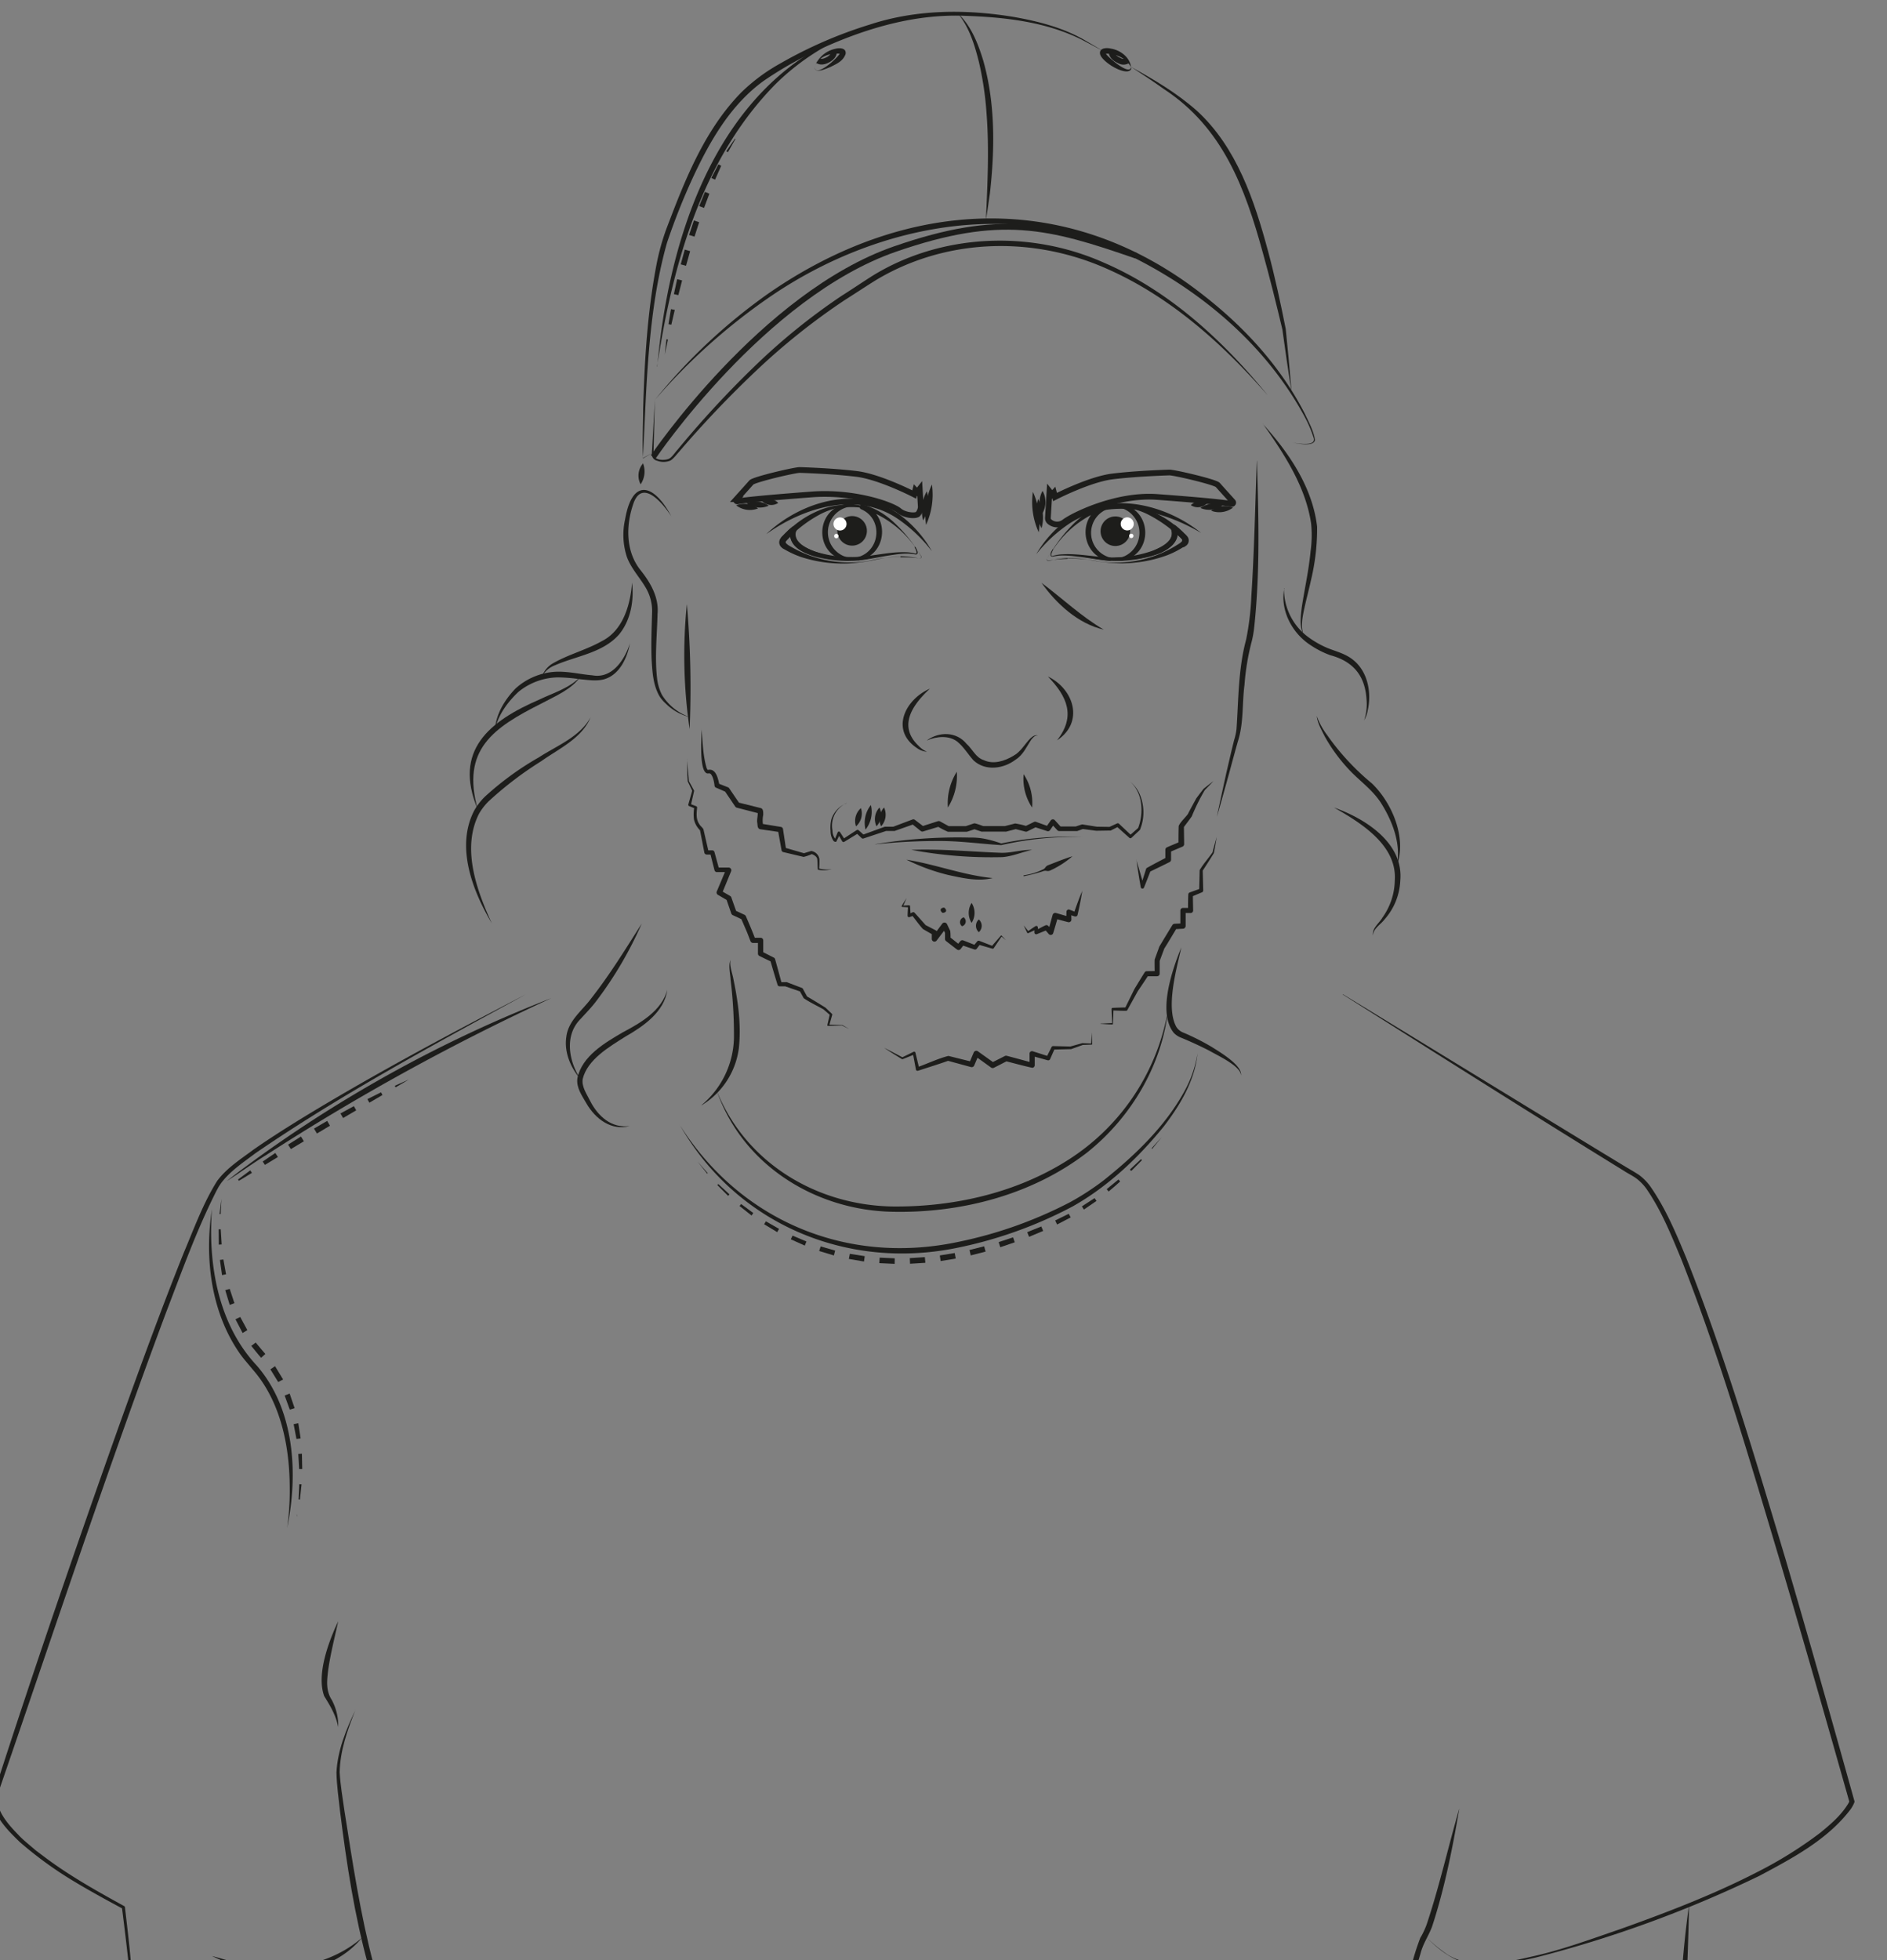 <svg xmlns="http://www.w3.org/2000/svg" viewBox="0 0 518.16 538.06"><rect x="0" y="0" width="518.16" height="538.06" fill="#808080" stroke="none"/><defs><style>.cls-1{fill:#1d1d1b;}.cls-2,.cls-3{fill:none;stroke:#1d1d1b;stroke-width:1.57px;}.cls-2{stroke-miterlimit:10;}.cls-3{stroke-linecap:round;stroke-linejoin:round;}.cls-4{fill:#fff;}</style></defs><g id="Sebastian"><path class="cls-1" d="M286.28,140.86a6.17,6.17,0,0,1,0-6.1,6.22,6.22,0,0,1,0,6.1Z"/><path class="cls-1" d="M329.63,139.45a6.2,6.2,0,0,1,6.07-.65,6.2,6.2,0,0,1-6.07.65Z"/><path class="cls-1" d="M332.57,140.2a6.21,6.21,0,0,1,6-.85,6.22,6.22,0,0,1-6,.85Z"/><path class="cls-1" d="M327,138.68a3.5,3.5,0,0,1,4.41-.47,3.5,3.5,0,0,1-4.41.47Z"/><path class="cls-1" d="M286,145a10.39,10.39,0,0,1-.94-8,10.38,10.38,0,0,1,.94,8Z"/><path class="cls-1" d="M285.23,146.12a19.85,19.85,0,0,1-1.6-11.09,19.85,19.85,0,0,1,1.6,11.09Z"/><path class="cls-2" d="M288.25,143.25a1.23,1.23,0,0,1-.5-1.12l.44-7.26.7.89.5-.55.32,1.23s9.44-4.87,15.8-5.65c6-.73,13.21-1,15.61-1.08,1.43,0,12.57,2.61,13.29,3.43.55.63,2.9,3.23,4.11,4.57a.37.37,0,0,1-.3.63c-3.42-.61-14.46-1.47-20.41-1.91-11.45-.86-23.48,5.21-25.63,6.93A3.2,3.2,0,0,1,288.25,143.25Z"/><path class="cls-1" d="M211.08,138.83a6.21,6.21,0,0,1-6.06-.65,6.18,6.18,0,0,1,6.06.65Z"/><path class="cls-1" d="M208.15,139.58a6.21,6.21,0,0,1-6-.85,6.22,6.22,0,0,1,6,.85Z"/><path class="cls-1" d="M213.7,138.06a3.51,3.51,0,0,1-4.42-.47,3.51,3.51,0,0,1,4.42.47Z"/><path class="cls-1" d="M253.51,142.87a10.37,10.37,0,0,1,1-8,10.36,10.36,0,0,1-1,8Z"/><path class="cls-1" d="M254.29,144.05A19.76,19.76,0,0,1,255.9,133a19.94,19.94,0,0,1-1.61,11.09Z"/><path class="cls-2" d="M252,141.18a3.46,3.46,0,0,0,.85-2l-.3-5-.7.89-.51-.55-.31,1.23s-9.45-4.87-15.81-5.65c-6-.73-13.21-1-15.61-1.08-1.43,0-12.56,2.61-13.29,3.43-.54.62-2.89,3.23-4.1,4.57a.36.36,0,0,0,.3.62c3.41-.6,14.45-1.46,20.41-1.91,11.44-.86,21.78,2.72,23.93,4.43C248.35,141.44,251.16,141.74,252,141.18Z"/><path class="cls-1" d="M303.08,14.09,297.25,11c-9.87-5-21.18-6.27-32.09-6.65-13.27-.57-26.2,3.07-38.27,8.38a100.65,100.65,0,0,0-17.26,9.52c-8.91,6.46-14.56,16.24-19.19,26.11a178.63,178.63,0,0,0-7.32,18.39c-5.33,19-5.57,39.63-6.57,59l2.66-1.48-2.61,1.57c-.29-4.28,0-8.92,0-13.32.37-13.28,1.14-26.57,3.63-39.67a64,64,0,0,1,2.63-9.69c5.08-13.41,10.48-27.37,20.7-37.8a50.2,50.2,0,0,1,10.81-8A120.35,120.35,0,0,1,238.83,6.75c12.74-4.2,26.47-4.27,39.6-2.09,6.53,1.16,13.1,2.83,18.93,6.08l5.72,3.35Z"/><path class="cls-1" d="M354.66,107.75c-.89-5.77-1.75-11.54-2.53-17.32-1.62-6.81-3.42-14.09-5.35-21-4.92-17.89-11-34.39-27.21-45-2.93-2.12-6-4.09-9-6.07,6.34,3.5,12.63,7.21,18.12,12.08,10.91,10,15.79,24.66,19.53,38.58,1.88,7,3.41,14.14,4.83,21.26.61,5.8,1.13,11.61,1.62,17.43Z"/><path class="cls-1" d="M263.13,3.77C266.7,7.15,268.58,12,270,16.65c3.35,11.84,3.18,24.35,1.82,36.48-.37,2.42-.68,4.84-1.09,7.24.42-9.68.92-19.43.18-29.1A88.31,88.31,0,0,0,268.8,17c-1.16-4.63-2.62-9.43-5.67-13.19Z"/><path class="cls-1" d="M354.83,121.49c1.55.26,6.48,1.11,5.94-1.16a34.65,34.65,0,0,0-2.82-6.48c-11.42-20.8-30.9-36.36-52.39-45.87-31.08-13.2-66.88-5.12-94,13.41a165.71,165.71,0,0,0-31.71,28.36A154.28,154.28,0,0,1,211,80.57c38.07-26.41,82.58-28.75,119.73.69,11.25,8.79,21.11,19.63,27.61,32.4,1.06,2.29,2.34,4.56,2.75,7.09-.27,2-4.85,1-6.23.74Z"/><path class="cls-2" d="M179.39,125.42s30-44.45,66.42-57.07c28.9-10,42.23-6.45,66.21,1.87"/><path class="cls-1" d="M180.49,100.65c2.8-32.17,13.92-69.61,43.31-87A60.46,60.46,0,0,1,237,8a66,66,0,0,0-24,15.05c-20.25,20.54-28.38,49.75-32.57,77.58Z"/><path class="cls-1" d="M347.94,108.33c-12.34-14.1-26.72-26.95-44-34.55-20.42-9.09-44.3-8.43-63.57,3.21-2.65,1.66-6,3.86-8.64,5.54a182.3,182.3,0,0,0-24,19.16A290.5,290.5,0,0,0,186.49,124c-.54.56-1.68,2.13-2.51,2.48a5,5,0,0,1-3.55,0,1.84,1.84,0,0,1-1.37-1.26,6.71,6.71,0,0,1,0-1.79l.77-13.69-.36,13.71,0,.86c-.37,2.12,3,2.21,4.27,1.6.76-.36,1.66-1.76,2.26-2.39a276.18,276.18,0,0,1,20.95-22.72,172.38,172.38,0,0,1,24-19.49c2.71-1.71,5.95-3.9,8.65-5.61,18.83-11.59,43.15-12.59,63.25-3.71,18,7.7,32.84,21.3,45.1,36.33Z"/><path class="cls-1" d="M223.7,18.42a7.66,7.66,0,0,1,5.57-5c1.11-.32,3.2-.37,2.93,1.4-.7,2-2.49,2.71-4.16,3.57-1,.37-4.41,2.06-4.34,0Zm0,0c.23,3.1,6.62-2.74,7-3.91,0,0,0,.06,0,.12s.07.12.11.15c-2.68-.37-6.19.69-7.11,3.64Z"/><path class="cls-2" d="M224.64,16.65s.73.63,2.21,0c2.21-.94,2.15-2.27,2.15-2.27"/><path class="cls-1" d="M310.55,18.42c-1.36-2.66-4.59-3.8-7.06-3.68.09-.06.09-.26.1-.23a2.08,2.08,0,0,0,.45.69c.67.82,6.21,5.63,6.51,3.22a1,1,0,0,1,0,.67c-1.49,1.95-8.14-2.21-8.48-4.28-.29-1.72,1.86-1.74,2.95-1.47,2.6.39,5.26,2.4,5.55,5.08Z"/><path class="cls-2" d="M309.62,16.65a2.15,2.15,0,0,1-2.22,0c-2.2-.94-2.14-2.27-2.14-2.27"/><path class="cls-1" d="M182.55,97.3c.13-1.39.28-2.78.45-4.16l.42.07C183.15,94.57,182.86,95.93,182.55,97.3Z"/><polygon class="cls-1" points="183.56 88.99 184.25 84.86 185.29 85.07 184.34 89.14 183.56 88.99"/><polygon class="cls-1" points="185.05 80.74 185.94 76.65 187.3 76.98 186.27 81.02 185.05 80.74"/><polygon class="cls-1" points="186.93 72.57 188.03 68.52 189.51 68.95 188.38 72.96 186.93 72.57"/><polygon class="cls-1" points="189.22 64.5 190.54 60.52 191.98 61 190.71 64.96 189.22 64.5"/><polygon class="cls-1" points="191.99 56.57 193.58 52.68 194.79 53.17 193.33 57.07 191.99 56.57"/><polygon class="cls-1" points="195.33 48.85 197.27 45.12 198.04 45.52 196.35 49.32 195.33 48.85"/><path class="cls-1" d="M199.43,41.51c.8-1.15,1.58-2.31,2.4-3.44l.11.08c-.67,1.22-1.37,2.42-2.05,3.63Z"/><path class="cls-1" d="M184.33,141.73c-2.07-3.22-7.78-10.34-10.3-3.77-2.2,6.08-2.31,13.38,1.88,18.59,2.67,3.33,5.06,7.44,4.65,11.92-.13,5.85-.79,11.77-.15,17.57a13.51,13.51,0,0,0,1.34,4.68,14.64,14.64,0,0,0,7.59,6.13,14.15,14.15,0,0,1-6.57-3.75,9,9,0,0,1-1.69-2c-1.75-3.05-1.94-6.61-2.15-10-.17-4.22,0-8.47.12-12.67a12.61,12.61,0,0,0-1.61-6.88c-1.63-2.89-4.14-5.45-5.31-8.69a19.48,19.48,0,0,1-.47-10.34c2-11.51,8-9.6,12.67-.79Z"/><path class="cls-1" d="M188.61,165.84a263.67,263.67,0,0,1,.76,34.31,139.7,139.7,0,0,1-.76-34.31Z"/><path class="cls-1" d="M240.35,231.75a138.76,138.76,0,0,1,26.06-1.82,18.78,18.78,0,0,1,4.37.42,31.4,31.4,0,0,1,4.15,1.2,89.19,89.19,0,0,1,22.28-1.78A90.23,90.23,0,0,0,274.93,232c-5.77-.35-11.44-1.17-17.24-1.13a157,157,0,0,0-17.34.92Z"/><path class="cls-1" d="M250.2,233.3c8.28-.32,16.69.54,24.95.82,2.75,0,5.48-.89,8.26-.82-2.76.6-5.33,1.77-8.17,2a119.44,119.44,0,0,1-25-2Z"/><path class="cls-1" d="M248.91,236c8,1.28,15.61,4.26,23.67,5.05-4,1-8.24,0-12.19-.85a54.66,54.66,0,0,1-11.48-4.2Z"/><path class="cls-1" d="M255.29,189.1c-4.76,4.45-8.8,10.22-3,15.7a7,7,0,0,0,2.24,1.57,5.43,5.43,0,0,1-2.72-1c-7.42-4.92-3.29-13.31,3.48-16.3Z"/><path class="cls-1" d="M287.75,185.71c7.21,3.48,10,12.61,2.51,17.52,5.2-6.62,2.81-12-2.51-17.52Z"/><path class="cls-1" d="M254.53,203.23c3.38-2.42,8.11-2.44,10.91,1,1.65,1.48,2.48,3.74,4.7,4.44,2.63,1.25,5.68.28,8.07-1.15,2.05-1.08,3.12-3.18,4.69-4.79.55-.49,1.35-1.16,2.11-.8-.77-.18-1.35.56-1.8,1.08-1.31,1.94-2.24,4.22-4.32,5.52-3.28,2.52-8.27,3.24-11.53.25-1.6-1.77-2.65-3.65-4.46-5.16-2.22-1.76-5.58-1.55-8.37-.36Z"/><path class="cls-1" d="M294.5,235.05a25.44,25.44,0,0,1-6.19,3.95,1.61,1.61,0,0,1-1,.06,1.67,1.67,0,0,0-.93.12,48.08,48.08,0,0,1-5.31,1.37l0-.26a17.13,17.13,0,0,0,5.17-1.54,1.54,1.54,0,0,0,.76-.55,1.76,1.76,0,0,1,.7-.64c2.23-.86,4.45-1.78,6.81-2.51Z"/><path class="cls-1" d="M173.57,160c.55,4.85-.36,10.25-3.57,14.16-4.45,5.09-11.73,5.9-17.62,8.48a6.86,6.86,0,0,0-3.53,3A6.75,6.75,0,0,1,152,182c4.25-2.4,9.06-3.62,13.27-6,5.8-2.92,7.8-9.85,8.29-16Z"/><path class="cls-1" d="M173,176.48c-.71,4-2.81,8.77-7.13,10-2.08.56-4.33.19-6.43,0a47.73,47.73,0,0,0-6.1-.53,17.64,17.64,0,0,0-11,4c-2.89,2.72-5.52,6.26-6.41,10.23.29-4.22,2.7-8.11,5.59-11.13a17.75,17.75,0,0,1,11.82-4.66c3.22,0,6.21.74,9.34,1,5.41,1,8.89-4.28,10.33-8.88Z"/><path class="cls-1" d="M135.07,253.51c-5.27-8.88-10-21-4.88-30.94a17.3,17.3,0,0,1,2.9-3.81A82.09,82.09,0,0,1,148,207.89c5-3.24,11.24-5.6,14.19-11-2.38,5.81-8.71,8.61-13.55,12.06a97.23,97.23,0,0,0-14.44,11,15.85,15.85,0,0,0-2.66,3.43c-4.86,9.53-.63,21.1,3.55,30.19Z"/><path class="cls-1" d="M131.2,222.23C124.35,206,134.32,198,148.2,192c3.87-1.86,8.19-3.08,11.22-6.27-2.54,3.61-6.94,5.34-10.7,7.37-13.33,6.71-22.14,12.68-17.52,29.15Z"/><path class="cls-1" d="M196.83,299.47c7.9,19.71,27.29,31.35,48.14,31.73,16.84.2,34.24-3.74,48.51-12.89A61,61,0,0,0,320.78,277c-1.66,15.39-10.19,29.8-22.33,39.44-15.11,11.62-34.65,16.64-53.53,16.21-21.1-.46-41-12.84-48.09-33.16Z"/><path class="cls-1" d="M186.65,308.81c16.6,26.31,45.77,38.51,76.16,32.18a117.49,117.49,0,0,0,31.09-11,71.6,71.6,0,0,0,9.2-6c8.59-6.86,16.78-14.7,22.13-24.4a32.16,32.16,0,0,0,3.62-10.41c-.78,7.45-4.76,14.15-9.24,20-7,8.63-15.31,16.51-25.05,22a117.68,117.68,0,0,1-31.46,11.32c-30.53,6.37-60.94-6.48-76.45-33.71Z"/><polygon class="cls-1" points="191.59 318.92 194.34 322.06 194.18 322.2 191.59 318.92"/><polygon class="cls-1" points="197.25 325.05 200.31 327.88 199.94 328.28 196.97 325.32 197.25 325.05"/><polygon class="cls-1" points="203.51 330.53 206.85 333 206.37 333.68 203.07 331.07 203.51 330.53"/><polygon class="cls-1" points="210.32 335.28 213.92 337.35 213.42 338.25 209.82 336.07 210.32 335.28"/><polygon class="cls-1" points="217.63 339.2 221.44 340.81 220.99 341.94 217.15 340.21 217.63 339.2"/><polygon class="cls-1" points="225.35 342.17 229.33 343.31 228.98 344.64 224.94 343.43 225.35 342.17"/><polygon class="cls-1" points="233.36 344.2 237.45 344.84 237.25 346.31 233.09 345.6 233.36 344.2"/><polygon class="cls-1" points="241.56 345.25 245.69 345.43 245.67 346.95 241.45 346.75 241.56 345.25"/><polygon class="cls-1" points="249.83 345.38 253.96 345.11 254.1 346.66 249.89 346.92 249.83 345.38"/><polygon class="cls-1" points="258.07 344.64 262.16 343.98 262.44 345.5 258.29 346.18 258.07 344.64"/><polygon class="cls-1" points="266.22 343.14 270.24 342.14 270.64 343.59 266.56 344.63 266.22 343.14"/><polygon class="cls-1" points="274.23 340.98 278.18 339.68 278.65 341.03 274.67 342.39 274.23 340.98"/><polygon class="cls-1" points="282.07 338.25 285.93 336.69 286.45 337.91 282.58 339.53 282.07 338.25"/><polygon class="cls-1" points="289.75 335.04 293.47 333.21 294.01 334.2 290.27 336.15 289.75 335.04"/><polygon class="cls-1" points="297.08 331.17 300.56 328.91 301.1 329.67 297.63 332.05 297.08 331.17"/><path class="cls-1" d="M303.9,326.44l3.22-2.64.47.54c-1,.92-2.09,1.85-3.17,2.75Z"/><polygon class="cls-1" points="310.27 321.06 313.31 318.21 313.58 318.48 310.64 321.46 310.27 321.06"/><polygon class="cls-1" points="316.23 315.24 319.03 312.13 319.03 312.13 316.39 315.38 316.23 315.24"/><path class="cls-1" d="M368.73,272.93c14.21,8.62,64.49,39.45,77.69,47.4,1.22.73,2.56,1.48,3.73,2.27a14.58,14.58,0,0,1,3.13,3.25c4.15,6,7,12.8,9.76,19.47,10.65,26.9,18.84,54.69,27.16,82.36,6.52,22.19,12.8,44.44,19,66.7a.58.58,0,0,1,0,.39,8.41,8.41,0,0,1-1.1,2c-6.33,8.3-15.91,13.34-24.93,18.16a326.7,326.7,0,0,1-61.66,22.5c-5.33,1.21-10.79,2.28-16.29,1.84-5.69-.3-10.18-4-14-7.91a43,43,0,0,0,6.29,5.24c7.23,4.38,16.13,2.09,23.85.35s16-4.78,23.46-7.34c12.78-4.56,25.74-9.51,37.78-15.73a111.73,111.73,0,0,0,17.27-10.78c2.83-2.32,5.69-4.77,7.6-7.91a5.34,5.34,0,0,0,.4-.79v.4c-6.29-22.24-12.64-44.47-19.21-66.63-8.28-27.66-16.34-55.43-26.91-82.3-2.75-6.63-5.44-13.34-9.48-19.27a13.28,13.28,0,0,0-2.81-3c-1.2-.89-2.45-1.45-3.66-2.26-25.69-15.81-51.64-32.28-77.12-48.35Z"/><path class="cls-1" d="M92.87,445.08c-.93,4.31-2.5,10.41-2.9,14.72-.28,2.46-.24,4.75,1.14,6.87a15,15,0,0,1,1.76,7.45c-.61-3.23-2.17-5.79-3.85-8.52-2.18-5.93,1.25-15.05,3.85-20.52Z"/><path class="cls-1" d="M97.61,469.38c-2.19,5.5-4.24,11.22-4.34,17.16.19,3.53.84,7.1,1.32,10.61,2.23,14.13,4.34,28.34,8,42.16,4.72,13.69,4.42,28.54,3.3,42.77.11-4.78.11-9.56-.09-14.33-.28-9.53-1.36-19-4.63-28-3.84-13.89-6-28.15-7.78-42.41-.39-3.6-.93-7.13-1-10.77.29-6,2.65-11.78,5.22-17.16Z"/><path class="cls-1" d="M99.53,531.8c-8.63,10.47-24.11,11.91-36.24,7.39-1.72-.71-3.43-1.44-5.1-2.23,1.81.46,3.55,1,5.33,1.5A65.75,65.75,0,0,0,73,540c9.47.73,19.34-1.83,26.58-8.21Z"/><path class="cls-1" d="M31.76,582.08c.62-5.79,3.24-31.5,3.78-36.59a33.22,33.22,0,0,0-.31-7.25q-.81-7.29-1.75-14.59l.22.33c-4.67-2.5-9.42-5.1-14-7.88A104.77,104.77,0,0,1,5.45,505.69c-3.1-3-6.42-6.3-7.47-10.63A5.63,5.63,0,0,1-.9,489.92c10-31.08,21.91-65.65,33.27-97.64,5.82-16.23,11.71-32.45,18.13-48.47,2.81-6.62,5.29-13.53,9.15-19.65,2.64-3.54,6.43-5.94,9.91-8.53,4.73-3.3,9.6-6.37,14.51-9.37,19.67-11.93,40-22.74,60.4-33.33-25.19,13.76-50.58,27.38-74.27,43.61-3.35,2.53-7.05,4.95-9.55,8.34l-.57.85-.51.93c-5.52,10.81-9.63,22.36-14,33.73-16.4,43.95-31.22,88.76-46.48,133,.19,4.15,3.25,7.53,6,10.36,1.24,1.35,3.34,3,4.73,4.22l2.54,1.91c6.8,5.1,14.28,9.28,21.72,13.37a.42.42,0,0,1,.23.32c.75,6.71,1.66,13.42,1.94,20.17-.66,6.8-3.73,31.29-4.52,38.37Z"/><path class="cls-1" d="M58.19,332c-1.1,15,1.7,31.55,12.32,42.88,10.4,12,11.42,29.59,8.35,44.54a74.35,74.35,0,0,0,.69-11.54c-.09-11.28-2.61-23.37-10.22-32-1.2-1.48-2.6-3-3.67-4.59-7.77-11.34-9.51-26-7.47-39.33Z"/><polygon class="cls-1" points="60.82 329.13 60.59 333.3 60.28 333.28 60.82 329.13"/><polygon class="cls-1" points="60.61 337.47 60.87 341.62 60.07 341.67 60.05 337.47 60.61 337.47"/><polygon class="cls-1" points="61.34 345.75 62.07 349.82 60.97 350.04 60.39 345.87 61.34 345.75"/><polygon class="cls-1" points="63.08 353.83 64.37 357.75 63.08 358.22 61.85 354.17 63.08 353.83"/><polygon class="cls-1" points="65.97 361.54 67.92 365.15 66.62 365.93 64.66 362.16 65.97 361.54"/><path class="cls-1" d="M70.21,368.55l1.31,1.57c.45.52.86,1,1.34,1.57l-1.16,1.05c-.45-.5-.91-1.08-1.36-1.62L69,369.48Z"/><polygon class="cls-1" points="75.52 375.04 77.74 378.69 76.4 379.4 74.25 375.92 75.52 375.04"/><polygon class="cls-1" points="79.53 382.55 80.9 386.57 79.57 386.97 78.17 383.11 79.53 382.55"/><polygon class="cls-1" points="81.91 390.69 82.55 394.87 81.41 395.02 80.63 390.96 81.91 390.69"/><polygon class="cls-1" points="82.9 399.07 82.99 403.28 82.15 403.29 81.91 399.14 82.9 399.07"/><polygon class="cls-1" points="82.8 407.48 82.36 411.66 82 411.62 82.18 407.45 82.8 407.48"/><polygon class="cls-1" points="81.66 415.79 81.49 416.55 81.6 415.78 81.66 415.79"/><path class="cls-1" d="M112.23,296.36c-1.19.73-2.4,1.43-3.6,2.13l-.22-.42C109.68,297.49,111,296.91,112.23,296.36Z"/><polygon class="cls-1" points="105.03 300.6 101.42 302.71 100.88 301.73 104.63 299.86 105.03 300.6"/><polygon class="cls-1" points="97.81 304.81 94.21 306.92 93.49 305.66 97.17 303.66 97.81 304.81"/><polygon class="cls-1" points="90.61 309.03 87.03 311.17 86.22 309.82 89.84 307.71 90.61 309.03"/><polygon class="cls-1" points="83.44 313.3 79.87 315.45 79.11 314.22 82.65 312 83.44 313.3"/><polygon class="cls-1" points="76.31 317.62 72.74 319.79 72.14 318.86 75.6 316.51 76.31 317.62"/><polygon class="cls-1" points="69.18 321.98 65.61 324.15 65.36 323.79 68.72 321.29 69.18 321.98"/><path class="cls-1" d="M151.42,274a631.51,631.51,0,0,0-78.5,43.19c-3.63,2.25-7.09,4.76-10.69,7.07q2.52-2,5.09-3.89A360.51,360.51,0,0,1,151.42,274Z"/><path class="cls-1" d="M176.58,127.21a6.3,6.3,0,0,1-.67,5.75,5.12,5.12,0,0,1,.67-5.75Z"/><path class="cls-1" d="M176.23,253.51A104.35,104.35,0,0,1,163.59,275c-1.23,1.62-2.8,3.21-4.14,4.7-4.56,4.51-3.29,11.68,0,16.62-2.74-3.17-4.6-7.46-3.93-11.76.56-4.45,4.41-7.17,6.87-10.54,5.09-6.49,9.43-13.57,13.87-20.55Z"/><path class="cls-1" d="M172.91,309.11c-5,1.43-9.46-2-11.88-6.2-1.21-2.13-2.84-4.3-2.48-6.93,1.25-6.05,7.54-9.72,12.49-12.6,4.92-2.6,10.63-5.9,12.2-11.63-.83,6.06-6.58,10-11.53,12.83-4.42,2.8-10.4,6.27-11.7,11.61-.36,2.16,1.16,4.22,2.07,6.1,2.14,4.16,5.86,7.53,10.83,6.82Z"/><path class="cls-1" d="M192.66,303.36a24.74,24.74,0,0,0,8.88-18.45,124.42,124.42,0,0,0-.93-16c-.06-1.54-.69-3.93,0-5.39-.37,1.5.52,3.76.78,5.26,1.29,6.2,2.19,12.62,1.49,19a21.53,21.53,0,0,1-10.2,15.63Z"/><path class="cls-1" d="M345.15,126.52c.46,15.44.9,31-.83,46.37a28.7,28.7,0,0,1-.59,3.13,66,66,0,0,0-2,12c-.67,5.09-.19,10.4-1.78,15.4-.57,1.95-1.91,6.91-2.45,8.92-1.12,4-2.19,7.94-3.36,11.89.83-4,1.74-8.05,2.61-12.08l1.4-6,.74-3a16.59,16.59,0,0,0,.64-2.92c.58-8.12.45-16.5,2.65-24.64a76.33,76.33,0,0,0,1.44-12.08c.78-11.87,1.06-25,1.49-37Z"/><path class="cls-1" d="M346.73,116.33c7.17,7.91,13.64,17.33,14.94,28.23A60.31,60.31,0,0,1,360,159.21c-.55,2.54-1.22,5-1.78,7.56s-1.13,5.12-.25,7.59c-1.22-2.36-.8-5.19-.5-7.72.79-5.13,1.93-10.16,2.41-15.31a32,32,0,0,0,.15-7.57c-1.48-10.12-7.4-19.17-13.26-27.43Z"/><path class="cls-1" d="M352.59,161.46a16.29,16.29,0,0,0,6.87,13.59,25.89,25.89,0,0,0,5,2.82c2.27.93,4.74,1.48,6.87,3.1,4.23,3.19,5.35,9.05,4.25,14a8.32,8.32,0,0,1-1,2.79,13.92,13.92,0,0,0,.66-5.76c-.39-6.49-3.65-10.44-9.94-12.13a24.82,24.82,0,0,1-5.41-2.75c-5.12-3.31-8.43-9.6-7.23-15.63Z"/><path class="cls-1" d="M232.45,220.46a6.81,6.81,0,0,0-3.86,7.51,3.83,3.83,0,0,0,.84,2.42l-.27.19.87-2.1a.37.37,0,0,1,.66,0L232,230.5l-.57-.14,3.79-2.47a.47.47,0,0,1,.58.05l1.52,1.36-.51-.11,6.13-2.23a.39.39,0,0,1,.18,0l2.35,0-.21,0,5.31-2a.66.66,0,0,1,.65.1l2.52,1.92-.65-.12,4.46-1.43a.8.8,0,0,1,.59.06l2.53,1.39-.36-.09,5.15,0-.25,0,2.17-.73c.28-.21,2.2.61,2.67.72l-.25,0h6.32l-.19,0,2.83-.72a22.06,22.06,0,0,1,3.21.74l-.52.05,2.5-1.22a.74.74,0,0,1,.58,0l3.49,1.26-.84.27,1.35-1.93a.71.71,0,0,1,1-.18l.12.11,1.76,1.94-.51-.22,4.72,0-.22,0,1.64-.54a.62.62,0,0,1,.3,0l3.86.61h-.09l3.67.05-.23.05,2.18-1a.49.49,0,0,1,.54.08l3.46,3.26h-.57l2.37-2.1c1.47-3.76,1.47-9.49-2.25-12.79a10.39,10.39,0,0,1,2.28,2.7,12.6,12.6,0,0,1,.46,10.62L310.69,230a.42.42,0,0,1-.57,0l-3.54-3.16.54.08L305,228a.48.48,0,0,1-.23,0l-3.67.06H301l-3.87-.51.29,0-1.62.59a.52.52,0,0,1-.21,0l-4.72,0a.66.66,0,0,1-.52-.22l-1.78-1.92,1.11-.08-1.33,1.95a.71.71,0,0,1-.84.27L284,227l.58,0-2.49,1.23a.76.76,0,0,1-.53.06l-2.83-.73h.38l-2.83.74a.63.63,0,0,1-.19,0h-6.32a.73.73,0,0,1-.25,0l-2.17-.73h.49c-.1,0-2.38.83-2.41.76h-5.15a22.14,22.14,0,0,1-2.89-1.5l.58.06-4.49,1.36a.7.7,0,0,1-.64-.12l-2.49-2,.66.1-5.37,1.89a.45.45,0,0,1-.2,0l-2.33,0,.2,0-6.2,2.06a.48.48,0,0,1-.51-.11l-1.48-1.4.58.06-3.86,2.36a.41.41,0,0,1-.58-.14l-1.21-2.11.66,0-1,2.07a.26.26,0,0,1-.27.19.79.79,0,0,1-.57-.27,4.64,4.64,0,0,1-.8-2.74,9.52,9.52,0,0,1,.21-3.14,7,7,0,0,1,4.14-4.42Z"/><path class="cls-1" d="M262.73,211.86a16.28,16.28,0,0,1-2.45,9.82,16.24,16.24,0,0,1,2.45-9.82Z"/><path class="cls-1" d="M281.08,212.53a14.17,14.17,0,0,1,2.33,9.15,14.19,14.19,0,0,1-2.33-9.15Z"/><path class="cls-1" d="M242.76,221.68a4.66,4.66,0,0,1-.82,5.15,4.66,4.66,0,0,1,.82-5.15Z"/><path class="cls-1" d="M236.41,221.85a4.67,4.67,0,0,1-1.36,5,4.66,4.66,0,0,1,1.36-5Z"/><path class="cls-1" d="M241.5,221.68a4.66,4.66,0,0,1-.82,5.15,4.66,4.66,0,0,1,.82-5.15Z"/><path class="cls-1" d="M239.14,221a7.81,7.81,0,0,1-1.47,6.74,7.81,7.81,0,0,1,1.47-6.74Z"/><path class="cls-1" d="M248.91,246.59c-.32.77-.63,1.54-1,2.29l-.16-.26,1.86-.11a.28.28,0,0,1,.29.26c.05.86.11,1.73.14,2.59l-.59-.4,1.15-.51a.44.44,0,0,1,.52.1c1.07,1.16,2.11,2.36,3.17,3.54l-.18-.16,2.82,1.46a.67.67,0,0,1,.37.62l0,1.75-1.34-.45,2.77-3.74a.78.78,0,0,1,1.32.13l.88,1.86a12.29,12.29,0,0,1,.06,2.2l-.29-.61c1,.79,2,1.56,2.94,2.36l-1,.11,1.07-1.26a.69.69,0,0,1,.77-.21c1.16.44,2.31.9,3.46,1.37l-.68.19,1.05-1.25a.53.53,0,0,1,.61-.18l3.74,1.45-.42.12,2.6-3a.13.13,0,0,1,.2,0l1.18,1.26L274.89,257l.2,0-2.21,3.29a.37.37,0,0,1-.42.13l-3.85-1.12.6-.18-1,1.31a.58.58,0,0,1-.64.21c-1.19-.39-2.38-.79-3.56-1.21l.77-.21-1,1.3a.7.7,0,0,1-1,.13c-1-.75-2-1.54-3-2.31a.75.75,0,0,1-.29-.59V255.9l.07.33-.87-1.86,1.32.13-2.83,3.72a.74.74,0,0,1-1.32-.46l0-1.75.37.63-2.76-1.57c-1.11-1.2-2.06-2.58-3.09-3.86l.56.13-1.19.42h0a.41.41,0,0,1-.53-.26c0-.89.08-1.81.11-2.71l.29.29s-1.87-.11-1.88-.11a.17.17,0,0,1-.16-.18c.38-.76.89-1.47,1.32-2.21Z"/><path class="cls-1" d="M297.21,244.38c-.34,2.29-.81,4.54-1.32,6.79a.56.56,0,0,1-.67.41l-.09,0-1.89-.61.9-.63.06,2.1a.72.72,0,0,1-.92.7c-1.25-.31-2.49-.67-3.74-1l1-.54c-.43,1.53-.87,3.05-1.34,4.56a.71.71,0,0,1-1.22.25l-1.13-1.31.78.16c-1,.41-1.93.78-2.9,1.18a.52.52,0,0,1-.67-.29,8.49,8.49,0,0,1,.05-1.5l.67.39c-.8.39-1.61.75-2.42,1.12a.23.23,0,0,1-.29-.1c-.32-.66-.65-1.32-.95-2,.47.57.92,1.15,1.37,1.73l-.33-.08c.73-.49,1.44-1,2.18-1.46a.44.44,0,0,1,.6.13,8.56,8.56,0,0,1,.16,1.55l-.76-.49c.91-.47,1.81-1,2.73-1.41a.66.66,0,0,1,.78.16l1.2,1.25-1.24.29c.39-1.53.81-3,1.23-4.56a.77.77,0,0,1,.95-.53c1.24.36,2.49.71,3.72,1.1l-.92.7.06-2.1a.64.64,0,0,1,.66-.67,20.31,20.31,0,0,1,2.07.83l-.76.38c.74-2.18,1.52-4.34,2.43-6.47Z"/><path class="cls-1" d="M266.8,247.87a5.06,5.06,0,0,1,0,5.47,5.1,5.1,0,0,1,0-5.47Z"/><path class="cls-1" d="M264.63,251.83a1.38,1.38,0,0,1-.46,2.44,1.38,1.38,0,0,1,.46-2.44Z"/><path class="cls-1" d="M268.78,252.41a2.33,2.33,0,0,1,0,3.49,2.33,2.33,0,0,1,0-3.49Z"/><path class="cls-1" d="M259.28,249.15c.86.68.63,1.42-.47,1.45-.87-.67-.62-1.41.47-1.45Z"/><path class="cls-1" d="M192.66,200.15c.29,3.51.35,7.17,1.34,10.56a1.59,1.59,0,0,0,.37.66s0,0,0,0,0,0,0,0l.19-.05c2.16-.34,2.67,2.7,3,4.24l-.39-.51,2.74,1.08a.66.66,0,0,1,.3.24l2.87,4.22-.45-.32,6.26,1.56c.79.21.67,1.29.69,1.87a7.16,7.16,0,0,0,0,3l-.63-.59,5.46.89a.71.71,0,0,1,.6.6l.84,5.58-.46-.51,5.53,1.6h-.29l2.11-.66h0a2.67,2.67,0,0,1,2.26,2.21c0,.52,0,.93,0,1.4l-.06,1.37-.15-.19a8.87,8.87,0,0,0,3.63.19,8.15,8.15,0,0,1-3.71.19.18.18,0,0,1-.15-.17c-.08-.8-.05-2-.14-2.73s-.91-1.22-1.65-1.46h.26a13.19,13.19,0,0,1-2.35.82l-5.61-1.33a.61.61,0,0,1-.46-.51l-1-5.55.61.59-5.47-.8c-.82-.15-.7-1.16-.81-1.77-.18-1,.3-2.16.07-3.07l.56.54-6.26-1.62a.77.77,0,0,1-.43-.32L199,217.14l.31.26-2.71-1.18a.64.64,0,0,1-.39-.51,10.38,10.38,0,0,0-.4-2c-.19-.61-.54-1.25-.86-1.37a2.27,2.27,0,0,0-.63,0c-2.45-.23-1.67-10.18-1.65-12.24Z"/><path class="cls-1" d="M312,236c.76,2.43,1.46,4.88,2.12,7.34l-.9-.05c.47-1.58,1-3.15,1.48-4.72a.57.57,0,0,1,.32-.36c1.79-1,3.59-1.94,5.4-2.88L320,236V233.3a.75.75,0,0,1,.45-.7c1.2-.54,2.41-1,3.61-1.55l-.46.7c0-1.65,0-3.3.06-5,.43-1.07,1.82-2.29,2.54-3.3.41-.84,1.59-3,2.27-4.24.64-.89,1.32-1.76,2-2.64.89-.73,1.81-1.44,2.73-2.14-.78.84-1.58,1.66-2.38,2.48a56,56,0,0,0-3.56,7.19c-.74,1.06-1.54,2.08-2.31,3.12l.15-.43c0,1.64.05,3.28.06,4.92a.77.77,0,0,1-.46.71c-1.2.52-2.4,1-3.6,1.55l.47-.71,0,2.74a.73.73,0,0,1-.42.66c-1.82.92-3.66,1.8-5.5,2.69l.32-.36c-.6,1.53-1.19,3.08-1.81,4.6a.47.47,0,0,1-.91,0c-.44-2.51-.85-5-1.2-7.55Z"/><path class="cls-1" d="M188.61,208.41c.16,1.87.46,4.39.55,6l1.42,2.6a.25.25,0,0,1,0,.19l-.89,3.93-.23-.46,1.71.65a.4.4,0,0,1,.25.45c-.16,1.55-.32,3.15.6,4.46.29.55.87.9,1.14,1.43l1.44,6.27-.62-.5,1.57,0a.64.64,0,0,1,.64.49l1.3,4.76-.68-.52,3.28,0a.74.74,0,0,1,.68,1l-2.58,6.28-.32-1,2.61,1.51a.76.76,0,0,1,.34.41l1.41,4-.41-.45,2.62,1.22a.74.74,0,0,1,.38.4c.81,1.87,1.94,4.5,2.62,6.39l-.71-.49h2.09a.74.74,0,0,1,.76.75l0,3.67-.4-.65,3.3,1.68a.67.67,0,0,1,.36.43c.62,2.24,1.24,4.5,1.84,6.75l-.59-.44,1.77,0a.39.39,0,0,1,.18,0l4.16,1.59a.44.44,0,0,1,.27.23l1.19,2.21-.17-.17c1.73,1,3.47,2.07,5.19,3.14l0,0,1.77,1.7a.26.26,0,0,1,.08.26l-.84,2.95-.19-.24,3.84.11h0l1.88,1.12-2-1h0l-3.84.11a.19.19,0,0,1-.19-.24l.68-3,.08.28-1.85-1.59c-1.49-.85-3.79-1.94-5.41-3.06L219.58,272l.27.23-4.22-1.46.2,0-1.75,0a.59.59,0,0,1-.57-.42c-.69-2.24-1.36-4.49-2-6.73l.35.43-3.33-1.62a.73.73,0,0,1-.4-.64l0-3.68.75.75h-2.09a.75.75,0,0,1-.7-.48c-.43-1.06-.8-2.14-1.27-3.18l-1.36-3.15.38.4-2.62-1.22a.79.79,0,0,1-.41-.45l-1.38-4,.34.41-2.6-1.52a.75.75,0,0,1-.32-1l2.63-6.26.67,1-3.28,0a.68.68,0,0,1-.67-.52l-1.22-4.79.63.49-1.57,0a.64.64,0,0,1-.62-.5l-1.23-6.32.16.28a6.12,6.12,0,0,1-1.79-3.08,11.28,11.28,0,0,1,.1-3.44l.26.45-1.69-.7a.37.37,0,0,1-.22-.45l1.1-3.88,0,.2-1.28-2.68c-.13-2-.14-4.09-.2-6.14Z"/><path class="cls-1" d="M242.76,287.63c1.72.87,3.43,1.77,5.14,2.67h-.23l3.19-1.56a.37.37,0,0,1,.52.27l1.05,4.36-.65-.36c2.89-1,5.72-2.4,8.65-3.14l6.56,1.63-.88.43,1.27-3a.76.76,0,0,1,1.15-.32l4.5,3.21-.8-.06,3.69-1.86a.78.78,0,0,1,.54-.06q3.57.94,7.13,1.93l-.88.68,0-3.22a.67.67,0,0,1,.86-.64L288,290l-.68.3,1.44-2.87a.47.47,0,0,1,.43-.26l4.83.12-.12,0,3.28-.92h.08l2.51.09-.15.15.15-3.16.15,3.16a.14.14,0,0,1-.13.15l-2.53.1c.46-.12-3.27,1.19-3.13,1.15a.23.23,0,0,1-.11,0l-4.83.12.45-.29-1.29,2.92a.57.57,0,0,1-.68.3l-4.4-1.22.86-.64,0,3.22a.71.71,0,0,1-.69.71c-2.47-.54-4.91-1.22-7.36-1.84l.54-.06-3.68,1.89a.77.77,0,0,1-.8-.06l-4.5-3.24,1.15-.32-1.28,3a.75.75,0,0,1-.89.43l-6.5-1.77.39,0c-2.79,1-5.59,1.85-8.39,2.77a.47.47,0,0,1-.62-.29l0-.06-.83-4.42.53.27-3.3,1.32a.22.22,0,0,1-.22,0c-1.64-1-3.27-2-4.89-3.1Z"/><path class="cls-1" d="M302.22,281c1.11-.05,2.22-.12,3.33-.16l-.16.16-.16-4a.3.3,0,0,1,.29-.32q1.89-.09,3.78-.12l-.39.23,2.6-5.29,0,0c.93-1.53,1.86-3.06,2.81-4.57a.68.68,0,0,1,.56-.32s2.92-.05,2.93,0l-.72.72c0-.14-.1-4,0-4l1.24-3.42a.61.61,0,0,1,.07-.14q1.74-2.91,3.52-5.81a.77.77,0,0,1,.62-.37l2.3-.11-.72.76,0-4.27a.73.73,0,0,1,.73-.73l2.08,0-.7.7c0-1.47,0-2.93.07-4.4a.61.61,0,0,1,.4-.55l2.94-1.06-.35.51.13-5.57c1-1.72,2.41-3.24,3.54-4.89.22-1,.8-2.95,1.16-4.25-.27,1.49-.48,3-.81,4.48-1,1.63-2.06,3.28-3.12,4.9l.07-.24.14,5.57a.55.55,0,0,1-.35.52l-2.89,1.21.4-.59c0,1.45.05,2.9.07,4.36a.69.69,0,0,1-.7.7l-2.08,0,.72-.72,0,4.27a.76.76,0,0,1-.72.76l-2.3.13.62-.37c-1.06,1.73-2.65,4.45-3.46,5.68l-1.27,3.41,0-.26,0,3.75a.71.71,0,0,1-.72.71l-2.91,0,.57-.32c-.93,1.44-2.1,3.17-2.95,4.42l-2.86,5.16a.4.4,0,0,1-.38.23c-1.25,0-2.5-.06-3.75-.11l.32-.32-.16,4a.17.17,0,0,1-.16.17c-1.11,0-2.22-.11-3.33-.17Z"/><path class="cls-1" d="M324.39,260.08c-1.3,5.89-4.38,16.58-1.32,21.91a4,4,0,0,0,1.87,1.48,64.22,64.22,0,0,1,7.77,3.92c2.13,1.35,8.52,5.08,8.06,7.85,0-2.58-6.55-5.54-8.65-6.78-2.54-1.3-5.13-2.5-7.76-3.58a5.34,5.34,0,0,1-2.06-1.36c-4.51-5.6-.36-17.49,2.09-23.44Z"/><path class="cls-1" d="M383.54,237.73c1.25-5.85-1.05-12-4.14-17-2.13-3.48-5.34-5.81-8.22-8.68a45.83,45.83,0,0,1-7.37-9.81c-.9-1.81-2-3.64-2.24-5.68a20.29,20.29,0,0,0,2.89,5.28,67.21,67.21,0,0,0,12.27,13.23c5.58,5.39,9.64,15.06,6.81,22.62Z"/><path class="cls-1" d="M366.3,221.68c8.52,3,19.15,9.68,18.21,20.06a17.16,17.16,0,0,1-4.31,10.64c-1.06,1.41-3.16,2.56-3.19,4.45-.32-2,1.71-3.38,2.59-4.92A18,18,0,0,0,383,241.66c.65-9.66-9.33-15.79-16.73-20Z"/><path class="cls-1" d="M400.71,496.57c-1.88,10.91-4,21.73-7.46,32.29-1,2.69-2.47,4.58-3.22,7.55-2.37,7.88-4.34,15.93-6,24A137.18,137.18,0,0,1,386.62,544,68.94,68.94,0,0,1,390,532a21.56,21.56,0,0,0,1.74-3.66c3.43-10.23,5.94-21.36,8.94-31.75Z"/><path class="cls-1" d="M463.79,523c-.16,12.33-.94,24.63-1,37-.1,7.42,1.42,14.71,1,22.13-.46-4.92-1.2-9.79-2-14.65a90.72,90.72,0,0,1-.52-14.9A278,278,0,0,1,463.79,523Z"/><path class="cls-1" d="M210.47,146.57c9.53-9,25.39-13.71,36.72-5.16a32.4,32.4,0,0,1,8.71,9.92,40.7,40.7,0,0,0-9.4-8.91c-11.23-7.63-25.77-3.13-36,4.15Z"/><path class="cls-1" d="M226.52,146.12a7.17,7.17,0,0,0,6,7.06.24.24,0,0,1,0,.47,30.71,30.71,0,0,1-9.54-1.2c-2.29-.76-5.14-2-5.89-4.66a4,4,0,0,1,.29-2.87l-.09.36a.79.79,0,0,1,.25-.6,27.1,27.1,0,0,1,7-4.4,20.28,20.28,0,0,1,8-1.72.24.24,0,0,1,0,.48,7.2,7.2,0,0,0-6,7.08Zm0,0a7.84,7.84,0,0,1,5.9-7.55l.06.47a19.4,19.4,0,0,0-7.52,2.28,35.53,35.53,0,0,0-6.4,4.47l0,0a5.07,5.07,0,0,1,.22-.53c-1.37,3.16,2,4.94,4.58,6a30.2,30.2,0,0,0,9.1,1.91l-.06.46a7.79,7.79,0,0,1-5.86-7.52Z"/><path class="cls-1" d="M251.28,152.05c-2.56-.54-5.21-.08-7.76.33s-5.1,1.1-7.72,1.45a.46.46,0,0,1-.19-.9c6.22-1.77,6.87-10.51.93-13.1a.68.68,0,0,1,.41-1.3,20.42,20.42,0,0,1,8.22,4.6,42.18,42.18,0,0,1,6.13,7c.27.48,1.14,2.13,0,1.89Zm0,0c1.2.23.17-1.52,0-1.91a28.68,28.68,0,0,0-10.35-8.89,19.22,19.22,0,0,0-4.25-1.39l.41-1.29c7.41,2.77,6.57,13.7-1.2,15.25l-.15-.91c5.15-.18,10.42-1.76,15.57-.86Z"/><path class="cls-1" d="M252.58,153.29a35.83,35.83,0,0,0-5.27-.3c-.09-.05-.17-.22-.26-.17-.83,0-1.68.06-2.51.14-2.6.24-5.36,1.1-8,1.37a36.61,36.61,0,0,1-16.71-1.47,25.48,25.48,0,0,1-4.7-2.22,2.15,2.15,0,0,1-.4-3.34c.1-.1.87-.89,1-1,.65-.57,1.28-1.51,2.18-1.77a.66.66,0,0,0-.51.21l1.24.92c-1.25,3.16,2.75,4.89,5.24,5.77a32,32,0,0,0,9.75,1.48c5,.1,10-1.46,15-1.32a10.92,10.92,0,0,1,2.54.33c.2,0,.38.08.45,0,.15-.52-.24-1.18-.47-1.67a.08.08,0,0,1,0-.12.08.08,0,0,1,.09,0c.36.56.72,1.12,1.09,1.66l.55.83a.42.42,0,0,1-.4.67Zm0,0a.41.41,0,0,0,.38-.66c-.57-.78-1.14-1.65-1.73-2.42l.12-.07a5.44,5.44,0,0,1,.55,1.17c.2.61,0,1.05-.72.86-2.46-.46-5,0-7.45.38-3,.49-7.06,1.41-10,1.41-5,.23-19.11-1.37-16.38-9l1.24.92a.93.93,0,0,1-.59.25l.49-.18c-.52.46-1.05,1-1.57,1.49l-.78.78c-.34.33-.33.34-.39.53-.1.48.44.72.78.94a31.86,31.86,0,0,0,22.08,4.27,38.74,38.74,0,0,1,8.49-1.1c.09.05.17-.12.26-.16a27.49,27.49,0,0,1,5.27.63Z"/><path class="cls-3" d="M215,148.23l.33-.36a1.37,1.37,0,0,0,.21,2.07l-.35-.23A1,1,0,0,1,215,148.23Z"/><path class="cls-3" d="M217.05,146.12c-.71.67-1.3,1.27-1.76,1.75C215.73,147.39,216.32,146.79,217.05,146.12Z"/><path class="cls-3" d="M218,145.3s0,0,0,0v0Z"/><path class="cls-1" d="M241.46,146.12a7.88,7.88,0,0,1-5.69,7.55s-3.35.22-3.38.21c-8.8-1.46-8.79-14,0-15.54a15.82,15.82,0,0,1,4.5.62,7.9,7.9,0,0,1,4.58,7.16Zm0,0a7.1,7.1,0,0,0-4.75-6.69,17.73,17.73,0,0,0-4.14-.17,7.11,7.11,0,0,0-.12,13.68l3.29.13a7.17,7.17,0,0,0,5.72-6.95Z"/><circle class="cls-1" cx="233.99" cy="145.73" r="4.06"/><circle class="cls-4" cx="229.65" cy="147.16" r="0.6"/><circle class="cls-4" cx="230.66" cy="143.84" r="1.8"/><path class="cls-1" d="M329.81,146.29c-10.69-6.29-24.79-9.76-35.91-2.72a39.77,39.77,0,0,0-9.35,8.57,31.28,31.28,0,0,1,8.68-9.59c11.13-7.92,26.58-4.31,36.58,3.74Z"/><path class="cls-1" d="M313.74,146a7.79,7.79,0,0,1-5.61,7.72l-.07-.46a29.89,29.89,0,0,0,9-2.21c2.52-1.13,5.86-3,4.38-6.14,0-.09.24.54.24.52l0,0a36.71,36.71,0,0,0-6.55-4.25,19.43,19.43,0,0,0-7.59-2l0-.48a7.83,7.83,0,0,1,6.15,7.35Zm0,0a7.2,7.2,0,0,0-6.23-6.87.24.24,0,0,1,0-.48,20.35,20.35,0,0,1,8.07,1.45,26.84,26.84,0,0,1,7.13,4.17.75.75,0,0,1,.28.57c0,.1-.1-.36-.1-.34,2,3.76-2.26,6.79-5.35,7.72a31.22,31.22,0,0,1-9.49,1.51.24.24,0,0,1-.05-.47,7.18,7.18,0,0,0,5.72-7.26Z"/><path class="cls-1" d="M289.19,152.72c5.11-1.08,10.44.33,15.59.34l-.12.91c-7.82-1.29-9-12.19-1.7-15.2l.45,1.28a18.9,18.9,0,0,0-4.2,1.53,28.4,28.4,0,0,0-10,9.23c-.2.4-1.15,2.17,0,1.91Zm0,0c-1.16.28-.32-1.42-.08-1.89a42.4,42.4,0,0,1,5.89-7.24,20.43,20.43,0,0,1,8.06-4.86.68.68,0,0,1,.45,1.28,7,7,0,0,0,1.37,13.06.46.46,0,0,1-.16.91c-2.63-.26-5.18-.81-7.76-1.19s-5.23-.7-7.77-.07Z"/><path class="cls-1" d="M287.93,154a28.36,28.36,0,0,1,5.25-.8c.09,0,.18.21.26.16a38.3,38.3,0,0,1,8.53.81,31.79,31.79,0,0,0,21.92-5c.32-.22.87-.48.75-1,0-.24-1-1-1.21-1.27-.54-.53-1.08-1-1.62-1.44l.5.16a.88.88,0,0,1-.6-.23l1.21-1c3,7.57-11.06,9.65-16.07,9.58-3,.1-7.13-.69-10.1-1.07-2.47-.29-5-.68-7.46-.14-.19,0-.51.15-.72-.13a1,1,0,0,1,0-.7,5.55,5.55,0,0,1,.51-1.2l.12.08c-.38.54-.75,1.09-1.11,1.64l-.54.83a.41.41,0,0,0,.4.64Zm0,0a.42.42,0,0,1-.42-.65l.52-.84c.36-.45.77-1.48,1.13-1.73,0,0,0,.08,0,.12-.22.49-.58,1.17-.41,1.68.06.09.25.05.44,0a11,11,0,0,1,2.53-.41c5-.31,10.11,1.08,15.08.83a32.41,32.41,0,0,0,9.7-1.81c2.45-1,6.4-2.83,5-6l1.21-1a.68.68,0,0,0-.51-.19c.91.24,1.56,1.15,2.23,1.7l1,1a2.15,2.15,0,0,1-.3,3.35,24.9,24.9,0,0,1-4.62,2.37,36.65,36.65,0,0,1-16.65,2c-2.61-.19-5.39-1-8-1.11-.83-.05-1.68-.07-2.52-.05-.09,0-.16.12-.25.17a37.25,37.25,0,0,0-5.26.47Z"/><path class="cls-3" d="M325.37,147.69l-.35-.34a1.36,1.36,0,0,1-.14,2.07l.35-.24A1,1,0,0,0,325.37,147.69Z"/><path class="cls-3" d="M323.21,145.65c.73.65,1.33,1.23,1.81,1.7C324.57,146.88,324,146.3,323.21,145.65Z"/><path class="cls-3" d="M322.28,144.87s0,0,0,0v0Z"/><path class="cls-1" d="M298.81,146.46a7.16,7.16,0,0,0,5.95,6.76L308,153a7.11,7.11,0,0,0-.57-13.67,18,18,0,0,0-4.13.31,7.1,7.1,0,0,0-4.53,6.84Zm0,0a7.9,7.9,0,0,1,4.34-7.3,15.77,15.77,0,0,1,4.48-.77c8.84,1.2,9.25,13.82.48,15.53l-3.37-.1a7.88,7.88,0,0,1-5.93-7.36Z"/><circle class="cls-1" cx="306.27" cy="145.83" r="4.06"/><circle class="cls-4" cx="310.65" cy="147.11" r="0.6"/><circle class="cls-4" cx="309.53" cy="143.82" r="1.8"/><path class="cls-1" d="M286,160c5.74,4.29,10.87,9.2,17.07,12.84-7-1.59-13-7.09-17.07-12.84Z"/></g></svg>